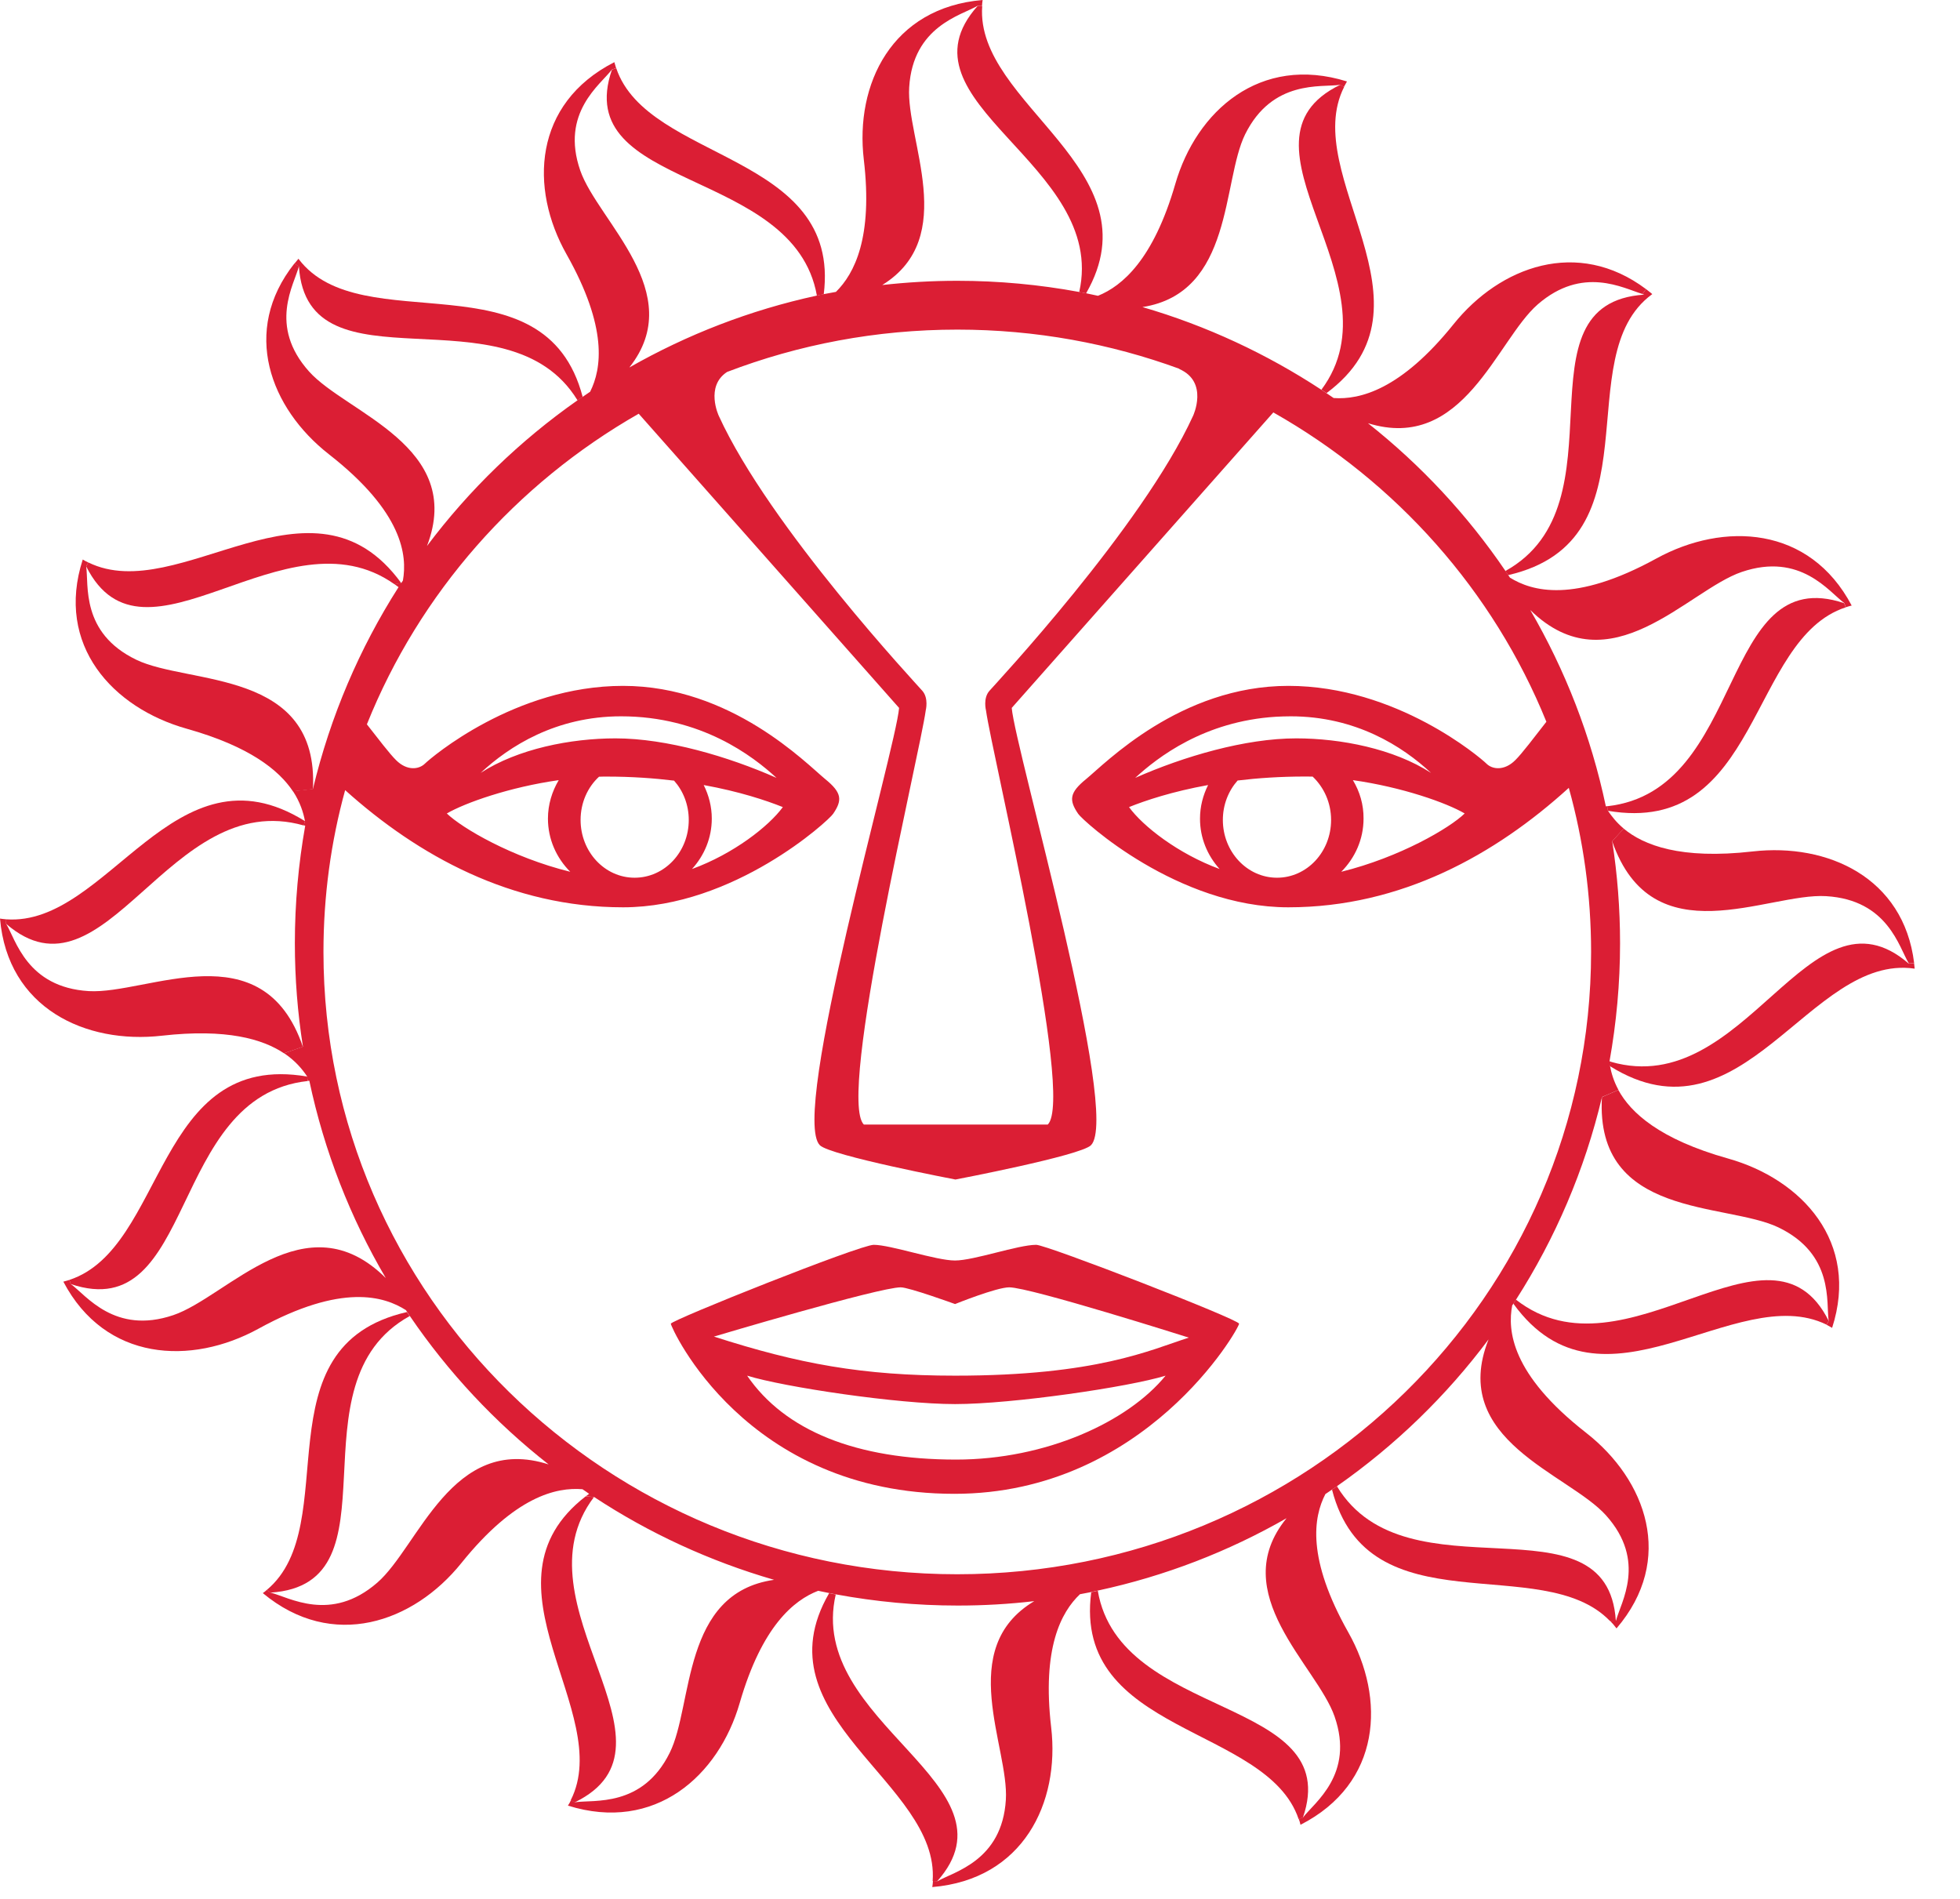 <svg width="32" height="31" viewBox="0 0 32 31" fill="none" xmlns="http://www.w3.org/2000/svg">
<path d="M31.165 15.729C31.005 15.469 30.826 14.691 29.815 14.63C28.857 14.571 26.98 15.632 26.321 13.733L26.509 13.527C26.833 13.797 27.435 14.035 28.616 13.9C29.838 13.761 31.08 14.325 31.251 15.72L31.165 15.729Z" fill="#DB1E34"/>
<path d="M28.213 18.913C29.421 19.253 30.364 20.279 29.912 21.678C29.911 21.676 29.909 21.676 29.908 21.675C29.879 21.658 29.85 21.643 29.821 21.627L29.856 21.564C29.811 21.264 29.949 20.478 29.036 20.038C28.176 19.625 26.04 19.895 26.154 17.911L26.422 17.794C26.622 18.162 27.091 18.598 28.213 18.913Z" fill="#DB1E34"/>
<path d="M31.256 15.813C29.538 15.566 28.455 18.761 26.283 17.404L26.303 17.335C28.507 17.965 29.536 14.323 31.163 15.731L31.25 15.722C31.254 15.752 31.257 15.785 31.26 15.814C31.259 15.813 31.259 15.813 31.256 15.813Z" fill="#DB1E34"/>
<path d="M30.134 9.915C28.551 10.432 28.736 13.661 26.249 13.236L26.24 13.162C28.52 12.911 28.058 9.159 30.109 9.847L30.134 9.915Z" fill="#DB1E34"/>
<path d="M29.856 21.563L29.821 21.625C28.333 20.898 26.159 23.288 24.708 21.283L24.75 21.217C26.541 22.616 28.901 19.653 29.856 21.563Z" fill="#DB1E34"/>
<path d="M26.813 4.801L26.874 4.72C26.909 4.746 26.942 4.774 26.976 4.801C26.974 4.802 26.973 4.804 26.971 4.805C25.584 5.824 27.095 8.819 24.623 9.389L24.577 9.322C26.559 8.223 24.692 4.949 26.847 4.81C26.836 4.808 26.826 4.804 26.813 4.801Z" fill="#DB1E34"/>
<path d="M26.381 26.459L26.284 26.462C25.175 25.313 22.337 26.608 21.747 24.318L21.829 24.266C22.972 26.148 26.243 24.352 26.381 26.459Z" fill="#DB1E34"/>
<path d="M21.574 6.362C22.885 4.605 19.961 2.317 21.88 1.385L21.945 1.419C21.211 2.87 23.584 4.986 21.657 6.418L21.574 6.362Z" fill="#DB1E34"/>
<path d="M16.918 20.322C17.089 20.322 20.229 21.539 20.23 21.61C20.23 21.687 18.699 24.387 15.582 24.387C12.164 24.387 10.954 21.669 10.952 21.61C10.952 21.554 14.037 20.322 14.265 20.322C14.541 20.322 15.282 20.578 15.591 20.578C15.902 20.578 16.619 20.322 16.918 20.322ZM15.593 22.458C17.911 22.458 18.778 22.039 19.409 21.837C19.409 21.837 16.821 21.016 16.477 21.016C16.269 21.016 15.593 21.289 15.593 21.289C15.593 21.289 14.842 21.016 14.706 21.016C14.348 21.016 11.656 21.82 11.656 21.82C13.04 22.265 14.081 22.458 15.593 22.458ZM15.61 23.828C17.08 23.828 18.417 23.211 19.03 22.458C18.428 22.644 16.527 22.922 15.593 22.922C14.657 22.922 12.799 22.644 12.198 22.458C12.815 23.359 13.983 23.828 15.61 23.828Z" fill="#DB1E34"/>
<path d="M21.272 29.673L21.202 29.697C20.685 28.164 17.512 28.315 17.816 25.993L17.923 25.969C18.285 28.094 21.956 27.686 21.272 29.673Z" fill="#DB1E34"/>
<path d="M17.62 4.768C18.091 2.678 14.559 1.67 15.961 0.097L16.036 0.102C15.919 1.709 18.895 2.766 17.732 4.789L17.62 4.768Z" fill="#DB1E34"/>
<path d="M15.227 30.708C15.346 29.098 12.358 28.041 13.537 26.009L13.645 26.03C13.157 28.128 16.706 29.135 15.3 30.713L15.227 30.708Z" fill="#DB1E34"/>
<path d="M10.061 1.113C10.576 2.643 13.737 2.497 13.449 4.804L13.337 4.826C12.961 2.716 9.307 3.12 9.991 1.137L10.061 1.113Z" fill="#DB1E34"/>
<path d="M9.383 29.424L9.318 29.389C10.046 27.952 7.717 25.858 9.562 24.428L9.697 24.44C8.369 26.199 11.304 28.49 9.383 29.424Z" fill="#DB1E34"/>
<path d="M6.645 21.419L6.687 21.486C4.701 22.586 6.572 25.861 4.416 26L4.356 25.956C5.632 24.89 4.203 21.977 6.645 21.419Z" fill="#DB1E34"/>
<path d="M4.88 4.35L4.806 4.305C4.827 4.278 4.85 4.251 4.873 4.224C4.874 4.226 4.876 4.227 4.876 4.229C5.901 5.581 8.898 4.13 9.513 6.48L9.428 6.534C8.284 4.665 5.021 6.453 4.88 4.35Z" fill="#DB1E34"/>
<path d="M5.023 17.648C2.741 17.897 3.205 21.651 1.157 20.963L1.132 20.895C2.714 20.376 2.529 17.149 5.015 17.575L5.023 17.648Z" fill="#DB1E34"/>
<path d="M6.439 9.537C4.657 8.275 2.35 11.132 1.407 9.246L1.442 9.182C2.928 9.911 5.1 7.523 6.551 9.519L6.439 9.537Z" fill="#DB1E34"/>
<path d="M1.407 9.246C1.452 9.546 1.314 10.332 2.226 10.771C3.082 11.184 5.211 10.916 5.109 12.883L4.783 12.919C4.553 12.573 4.075 12.185 3.05 11.897C1.84 11.557 0.899 10.533 1.351 9.134C1.352 9.135 1.352 9.135 1.355 9.137C1.383 9.155 1.413 9.168 1.442 9.183L1.407 9.246Z" fill="#DB1E34"/>
<path d="M27.044 9.117C25.696 9.857 25.006 9.649 24.652 9.43C24.642 9.415 24.633 9.401 24.624 9.388L24.579 9.321C23.957 8.406 23.198 7.592 22.334 6.909C23.893 7.392 24.433 5.557 25.105 4.97C25.839 4.333 26.5 4.705 26.814 4.799L26.874 4.72C25.758 3.882 24.491 4.348 23.733 5.291C22.87 6.365 22.2 6.528 21.774 6.498C21.735 6.471 21.695 6.444 21.656 6.418L21.572 6.362C20.681 5.777 19.7 5.318 18.652 5.013C20.138 4.781 19.949 2.964 20.329 2.192C20.775 1.294 21.572 1.43 21.877 1.385L21.942 1.419C21.957 1.391 21.974 1.361 21.989 1.334C21.991 1.333 21.991 1.331 21.992 1.33C20.573 0.886 19.532 1.812 19.188 3.005C18.83 4.239 18.322 4.669 17.926 4.829C17.861 4.816 17.796 4.801 17.729 4.787L17.617 4.766C16.973 4.647 16.307 4.584 15.629 4.584C15.216 4.584 14.808 4.608 14.404 4.653C15.664 3.874 14.79 2.28 14.844 1.425C14.905 0.427 15.695 0.251 15.958 0.096L16.033 0.1C16.034 0.07 16.037 0.039 16.042 0.006C16.042 0.004 16.043 0.003 16.043 0C14.559 0.124 13.957 1.375 14.103 2.606C14.253 3.876 13.951 4.466 13.648 4.765C13.581 4.777 13.513 4.789 13.448 4.802L13.335 4.825V4.826C12.244 5.062 11.216 5.463 10.275 5.999C11.24 4.781 9.762 3.61 9.474 2.785C9.145 1.839 9.806 1.381 9.99 1.136L10.059 1.112C10.049 1.082 10.04 1.052 10.032 1.021C10.032 1.019 10.032 1.018 10.03 1.015C8.708 1.69 8.639 3.072 9.251 4.154C9.924 5.348 9.824 6.017 9.635 6.395C9.594 6.422 9.553 6.45 9.512 6.479L9.429 6.531C9.43 6.533 9.43 6.534 9.43 6.534C8.49 7.193 7.659 7.997 6.971 8.914C7.596 7.286 5.655 6.745 5.046 6.065C4.374 5.315 4.806 4.642 4.88 4.347L4.806 4.302C3.934 5.404 4.409 6.664 5.37 7.416C6.58 8.361 6.65 9.07 6.578 9.478C6.569 9.491 6.56 9.505 6.551 9.518L6.437 9.534C6.46 9.551 6.484 9.567 6.507 9.585C5.87 10.583 5.393 11.695 5.109 12.88L4.783 12.916C4.902 13.098 4.953 13.267 4.979 13.403L4.959 13.473C4.967 13.476 4.976 13.479 4.983 13.48C4.873 14.102 4.814 14.743 4.814 15.398C4.814 15.973 4.859 16.536 4.946 17.087L4.638 17.194C4.823 17.318 4.936 17.455 5.014 17.573L5.023 17.646C5.032 17.645 5.041 17.645 5.05 17.643C5.294 18.795 5.72 19.88 6.299 20.865C4.989 19.562 3.714 21.171 2.829 21.47C1.871 21.794 1.405 21.143 1.157 20.963L1.133 20.895C1.102 20.905 1.072 20.914 1.04 20.922C1.039 20.922 1.037 20.922 1.034 20.923C1.719 22.226 3.122 22.295 4.221 21.691C5.585 20.942 6.277 21.165 6.627 21.388C6.634 21.398 6.641 21.409 6.648 21.419L6.689 21.486C6.691 21.486 6.692 21.486 6.692 21.485C7.318 22.404 8.082 23.221 8.957 23.907C7.377 23.399 6.836 25.249 6.16 25.837C5.399 26.499 4.717 26.073 4.418 26L4.357 25.955C4.338 25.973 4.316 25.99 4.295 26.005C4.294 26.006 4.292 26.008 4.291 26.008C5.428 26.954 6.751 26.489 7.532 25.518C8.41 24.427 9.083 24.277 9.51 24.312C9.547 24.336 9.582 24.361 9.618 24.387C9.6 24.4 9.582 24.413 9.565 24.427L9.7 24.439C10.595 25.028 11.585 25.486 12.638 25.791C11.124 26.006 11.321 27.838 10.934 28.615C10.49 29.513 9.692 29.377 9.388 29.422L9.322 29.388C9.309 29.418 9.292 29.446 9.275 29.473C9.274 29.474 9.274 29.476 9.272 29.477C10.693 29.922 11.733 28.993 12.077 27.801C12.44 26.547 12.961 26.123 13.358 25.97C13.42 25.984 13.483 25.996 13.543 26.008L13.651 26.029C14.295 26.148 14.959 26.211 15.637 26.211C16.06 26.211 16.475 26.187 16.886 26.139C15.591 26.912 16.477 28.524 16.422 29.383C16.36 30.381 15.572 30.556 15.306 30.711L15.232 30.707C15.231 30.738 15.226 30.768 15.222 30.801C15.222 30.804 15.22 30.804 15.22 30.807C16.704 30.683 17.306 29.432 17.162 28.2C17.011 26.907 17.323 26.319 17.632 26.026C17.694 26.014 17.755 26.002 17.819 25.99L17.926 25.966C19.024 25.73 20.061 25.326 21.005 24.785C20.005 26.011 21.5 27.191 21.789 28.022C22.118 28.968 21.457 29.428 21.274 29.67L21.204 29.694C21.215 29.722 21.224 29.752 21.231 29.784C21.231 29.787 21.231 29.787 21.233 29.79C22.555 29.114 22.625 27.732 22.014 26.65C21.33 25.439 21.445 24.766 21.639 24.391C21.677 24.367 21.713 24.34 21.75 24.316L21.833 24.264C21.832 24.262 21.832 24.262 21.83 24.261C22.778 23.598 23.613 22.789 24.303 21.866C23.648 23.514 25.608 24.056 26.221 24.739C26.892 25.488 26.459 26.163 26.384 26.457L26.286 26.46C26.322 26.496 26.357 26.537 26.389 26.58C26.39 26.581 26.392 26.583 26.392 26.584C27.352 25.462 26.88 24.159 25.895 23.39C24.667 22.431 24.612 21.716 24.689 21.311C24.695 21.301 24.702 21.294 24.709 21.283L24.752 21.216C25.393 20.215 25.873 19.099 26.155 17.909L26.424 17.793C26.345 17.649 26.307 17.515 26.286 17.403L26.306 17.334C26.298 17.331 26.289 17.328 26.278 17.326C26.39 16.699 26.45 16.056 26.45 15.399C26.45 14.833 26.406 14.275 26.322 13.733L26.51 13.527C26.392 13.428 26.312 13.325 26.251 13.234L26.242 13.161C26.234 13.162 26.225 13.164 26.218 13.164C25.977 12.018 25.555 10.94 24.984 9.959C26.287 11.232 27.556 9.636 28.437 9.337C29.397 9.011 29.862 9.664 30.111 9.845L30.135 9.914C30.166 9.903 30.196 9.894 30.226 9.887H30.232C29.546 8.584 28.143 8.515 27.044 9.117ZM11.871 6.072C13.037 5.626 14.304 5.381 15.631 5.381C16.907 5.381 18.129 5.608 19.259 6.022L19.251 6.023C19.739 6.234 19.479 6.788 19.479 6.788C18.648 8.606 16.228 11.191 16.154 11.278C16.046 11.399 16.098 11.598 16.098 11.598C16.195 12.309 17.552 17.921 17.106 18.359H14.104C13.66 17.921 15.017 12.309 15.114 11.598C15.114 11.598 15.165 11.399 15.059 11.278C14.985 11.191 12.565 8.606 11.735 6.788C11.735 6.788 11.509 6.308 11.871 6.072ZM25.247 11.783C25.058 12.025 24.846 12.306 24.738 12.411C24.561 12.587 24.365 12.563 24.268 12.466C24.169 12.369 22.802 11.197 21.034 11.197C19.268 11.197 18.04 12.467 17.732 12.719C17.459 12.941 17.45 13.062 17.603 13.286C17.679 13.4 19.224 14.812 21.033 14.812C22.881 14.812 24.418 13.948 25.613 12.862C25.851 13.715 25.977 14.613 25.977 15.541C25.977 21.152 21.343 25.7 15.628 25.7C9.914 25.7 5.281 21.152 5.281 15.541C5.281 14.627 5.403 13.741 5.635 12.899C6.824 13.968 8.348 14.812 10.173 14.812C11.982 14.812 13.527 13.4 13.602 13.286C13.755 13.062 13.746 12.941 13.473 12.719C13.166 12.467 11.939 11.197 10.171 11.197C8.405 11.197 7.038 12.369 6.938 12.466C6.839 12.563 6.645 12.587 6.468 12.411C6.365 12.311 6.172 12.057 5.99 11.825C6.848 9.684 8.423 7.898 10.428 6.754L14.679 11.557C14.624 12.23 12.891 18.208 13.386 18.697C13.56 18.867 15.599 19.256 15.599 19.256C15.599 19.256 17.638 18.867 17.811 18.697C18.307 18.208 16.574 12.23 16.518 11.557L20.789 6.733C22.8 7.871 24.382 9.648 25.247 11.783ZM21.163 12.054C20.328 12.054 19.326 12.349 18.534 12.699C18.896 12.366 19.659 11.773 20.833 11.701C20.911 11.697 20.99 11.694 21.072 11.694C22.136 11.694 22.899 12.184 23.364 12.618C22.756 12.224 21.892 12.054 21.163 12.054ZM21.732 13.386C21.732 13.908 21.337 14.329 20.849 14.329C20.361 14.329 19.965 13.906 19.965 13.386C19.965 13.137 20.056 12.911 20.206 12.742C20.537 12.702 20.902 12.677 21.304 12.677C21.346 12.677 21.389 12.678 21.431 12.678C21.615 12.853 21.732 13.104 21.732 13.386ZM19.912 14.187C19.235 13.938 18.66 13.489 18.433 13.176C18.701 13.068 19.138 12.922 19.724 12.816C19.641 12.982 19.592 13.167 19.592 13.363C19.591 13.678 19.712 13.965 19.912 14.187ZM22.088 12.736C22.894 12.85 23.619 13.107 23.913 13.28C23.669 13.518 22.854 13.996 21.898 14.232C22.124 14.005 22.262 13.7 22.262 13.364C22.264 13.135 22.2 12.922 22.088 12.736ZM11.489 12.816C12.074 12.922 12.511 13.068 12.781 13.176C12.552 13.489 11.977 13.939 11.298 14.187C11.5 13.965 11.621 13.678 11.621 13.363C11.621 13.167 11.572 12.983 11.489 12.816ZM10.049 12.054C9.318 12.054 8.455 12.224 7.847 12.618C8.313 12.184 9.075 11.694 10.14 11.694C11.448 11.694 12.291 12.343 12.678 12.699C11.885 12.349 10.884 12.054 10.049 12.054ZM11.245 13.386C11.245 13.908 10.851 14.329 10.361 14.329C9.873 14.329 9.479 13.906 9.479 13.386C9.479 13.104 9.594 12.851 9.78 12.68C9.823 12.678 9.865 12.678 9.908 12.678C10.308 12.678 10.675 12.704 11.005 12.744C11.154 12.911 11.245 13.137 11.245 13.386ZM9.122 12.736C9.012 12.922 8.946 13.135 8.946 13.364C8.946 13.7 9.084 14.005 9.31 14.232C8.357 13.998 7.541 13.518 7.295 13.28C7.593 13.107 8.316 12.85 9.122 12.736Z" fill="#DB1E34"/>
<path d="M4.959 13.476C2.755 12.847 1.725 16.488 0.099 15.081L0.103 15.008C1.766 15.127 2.849 12.075 4.98 13.406L4.959 13.476Z" fill="#DB1E34"/>
<path d="M0.099 15.079C0.258 15.339 0.437 16.118 1.448 16.18C2.408 16.237 4.291 15.173 4.945 17.089L4.636 17.195C4.289 16.963 3.698 16.789 2.644 16.908C1.395 17.05 0.126 16.458 0 14.996C0.002 14.996 0.005 14.997 0.006 14.997C0.038 15.002 0.07 15.005 0.102 15.008L0.099 15.079Z" fill="#DB1E34"/>
</svg>
